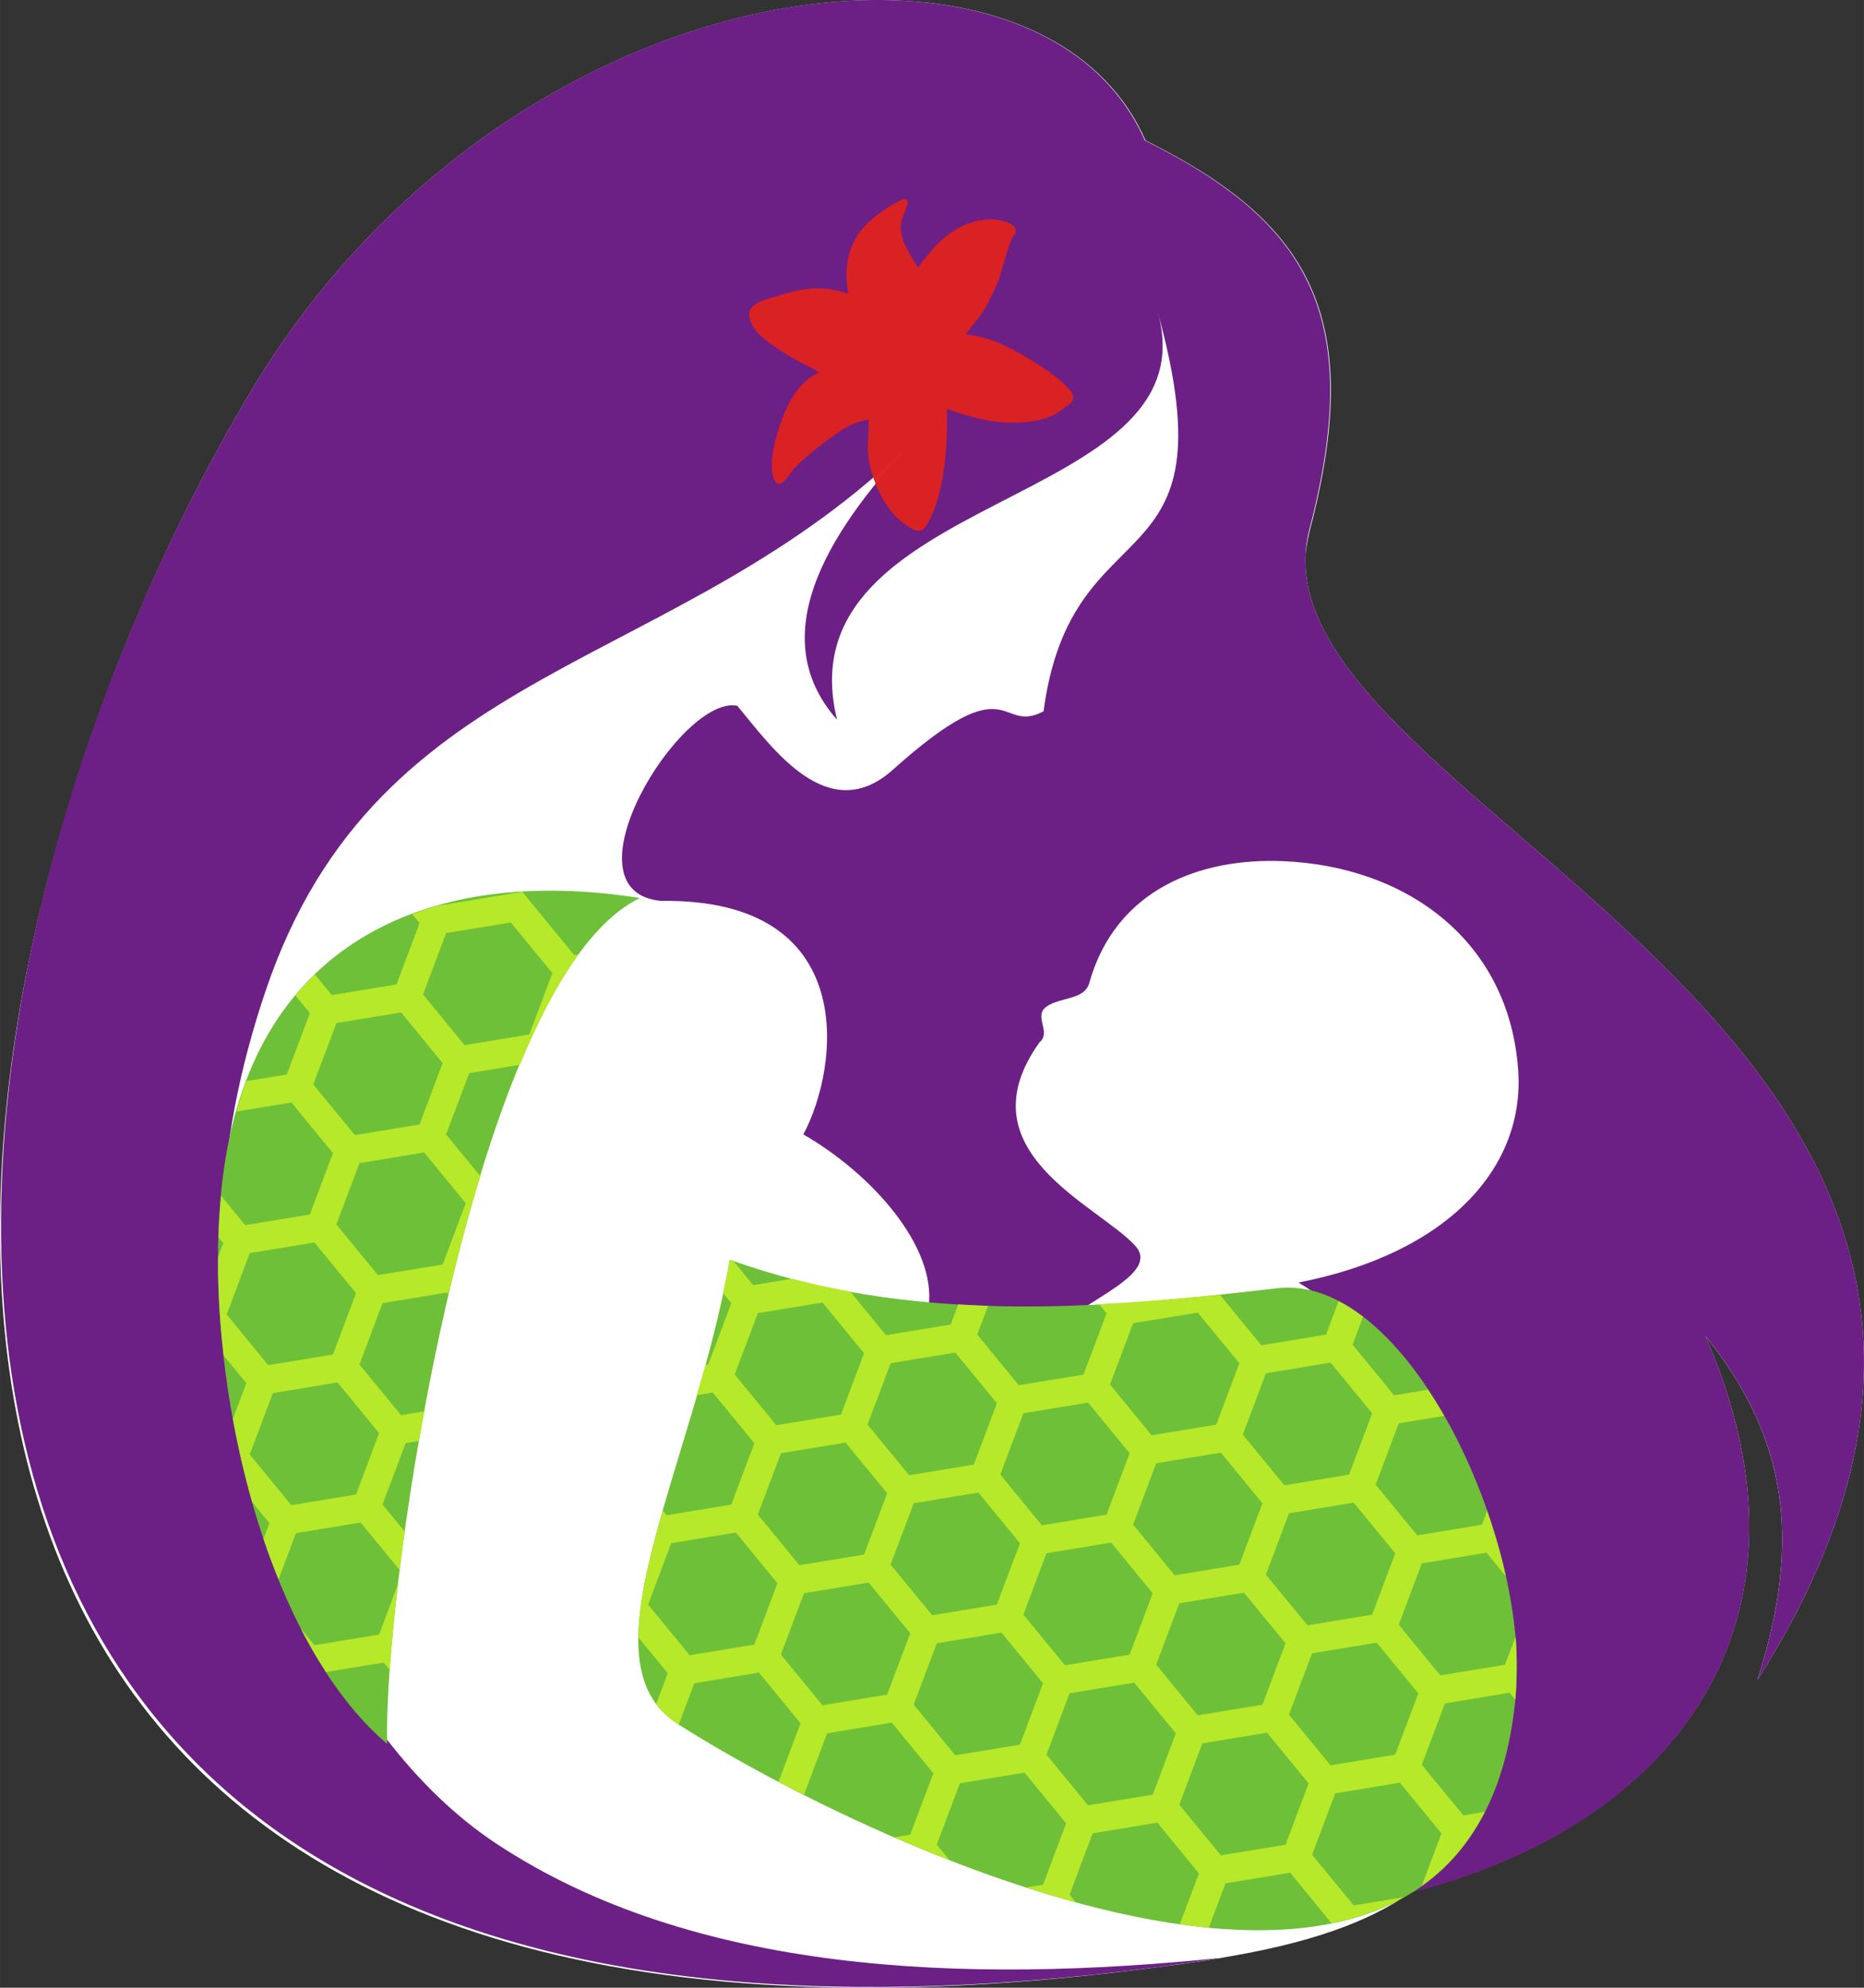 <?xml version="1.0" encoding="UTF-8" standalone="no"?>
<svg
   xmlns:osb="http://www.openswatchbook.org/uri/2009/osb"
   xmlns:dc="http://purl.org/dc/elements/1.1/"
   xmlns:cc="http://creativecommons.org/ns#"
   xmlns:rdf="http://www.w3.org/1999/02/22-rdf-syntax-ns#"
   xmlns:svg="http://www.w3.org/2000/svg"
   xmlns="http://www.w3.org/2000/svg"
   xmlns:xlink="http://www.w3.org/1999/xlink"
   version="1.1"
   id="svg4328"
   viewBox="0 0 84.408 90"
   height="25.4mm"
   width="23.822mm">
  <rect x="0" y="0" width="84.408" height="90" fill="#333333" stroke="none"/>
  <defs
     id="defs4330">
    <linearGradient
       osb:paint="solid"
       id="linearGradient4703">
      <stop
         id="stop4705"
         offset="0"
         style="stop-color:#8f1515;stop-opacity:1;" />
    </linearGradient>
    <linearGradient
       osb:paint="gradient"
       id="linearGradient4669">
      <stop
         id="stop4671"
         offset="0"
         style="stop-color:#dd2121;stop-opacity:1;" />
      <stop
         id="stop4673"
         offset="1"
         style="stop-color:#dd2121;stop-opacity:0;" />
    </linearGradient>
    <linearGradient
       osb:paint="solid"
       id="linearGradient4657">
      <stop
         id="stop4659"
         offset="0"
         style="stop-color:#ec81c9;stop-opacity:1;" />
    </linearGradient>
    <linearGradient
       id="linearGradient4641"
       gradientTransform="translate(0,-3.8146975e-6)">
      <stop
         style="stop-color:#ffffff;stop-opacity:0;"
         offset="0"
         id="stop4643" />
    </linearGradient>
    <linearGradient
       osb:paint="gradient"
       id="pink_lily">
      <stop
         style="stop-color:#dd2121;stop-opacity:0.945"
         offset="0"
         id="stop4629" />
      <stop
         id="stop4649"
         offset="0.724"
         style="stop-color:#feacff;stop-opacity:0.976" />
      <stop
         style="stop-color:#ffffff;stop-opacity:1"
         offset="1"
         id="stop4631" />
    </linearGradient>
    <linearGradient
       id="linearGradient4603">
      <stop
         id="stop4605"
         offset="0"
         style="stop-color:#836e00;stop-opacity:1;" />
    </linearGradient>
    <linearGradient
       id="linearGradient5608">
      <stop
         id="stop5610"
         offset="0"
         style="stop-color:#6c2085;stop-opacity:1;" />
    </linearGradient>
    <linearGradient
       osb:paint="solid"
       id="lillac">
      <stop
         id="stop5597"
         offset="0"
         style="stop-color:#e9deff;stop-opacity:1;" />
    </linearGradient>
    <linearGradient
       osb:paint="solid"
       id="wrap">
      <stop
         id="stop5571"
         offset="0"
         style="stop-color:#6ec038;stop-opacity:1;" />
    </linearGradient>
    <linearGradient
       osb:paint="solid"
       id="hex">
      <stop
         id="stop5565"
         offset="0"
         style="stop-color:#b6e929;stop-opacity:1;" />
    </linearGradient>
    <linearGradient
       osb:paint="solid"
       id="skin">
      <stop
         id="stop5559"
         offset="0"
         style="stop-color:#ffffff;stop-opacity:1;" />
    </linearGradient>
    <linearGradient
       osb:paint="solid"
       id="hair">
      <stop
         id="stop5553"
         offset="0"
         style="stop-color:#6c2085;stop-opacity:1;" />
    </linearGradient>
    <linearGradient
       id="linearGradient5545">
      <stop
         id="stop5547"
         offset="0"
         style="stop-color:#f39068;stop-opacity:1;" />
    </linearGradient>
    <linearGradient
       id="linearGradient5529">
      <stop
         id="stop5531"
         offset="0"
         style="stop-color:#43434c;stop-opacity:1;" />
    </linearGradient>
    <linearGradient
       gradientTransform="matrix(0.809,0.423,-0.423,0.809,21.165,-7.895)"
       osb:paint="solid"
       id="flower_background">
      <stop
         id="stop5519"
         offset="0"
         style="stop-color:#dd2121;stop-opacity:0.973;" />
    </linearGradient>
    <linearGradient
       gradientTransform="translate(0,-3.8146975e-6)"
       osb:paint="solid"
       id="flower_outline">
      <stop
         id="stop5513"
         offset="0"
         style="stop-color:#000000;stop-opacity:0;" />
    </linearGradient>
    <linearGradient
       gradientTransform="matrix(0.919,0,0,0.912,-433.807,-604.531)"
       gradientUnits="userSpaceOnUse"
       y2="115.649"
       x2="247.5"
       y1="115.649"
       x1="155.698"
       id="linearGradient5555"
       xlink:href="#hair" />
    <linearGradient
       gradientTransform="matrix(0.919,0,0,0.912,-433.807,-544.365)"
       gradientUnits="userSpaceOnUse"
       y2="49.679"
       x2="247.499"
       y1="49.679"
       x1="155.647"
       id="linearGradient5561"
       xlink:href="#skin" />
    <linearGradient
       gradientUnits="userSpaceOnUse"
       y2="63.828"
       x2="68.679"
       y1="63.828"
       x1="9.875"
       id="linearGradient5567"
       xlink:href="#hex" />
    <linearGradient
       gradientTransform="matrix(0.919,0,0,0.912,-433.807,-604.531)"
       gradientUnits="userSpaceOnUse"
       y2="136.352"
       x2="230.388"
       y1="136.352"
       x1="166.393"
       id="linearGradient5573"
       xlink:href="#wrap" />
  </defs>
  <g
     style="display:inline"
     transform="translate(290.775,544.066)"
     id="layer1">
    <g
       id="g5423">
      <path
         style="display:inline;fill:url(#linearGradient5561);fill-opacity:1;fill-rule:evenodd;stroke:none"
         d="m -250.816,-544.065 c -0.469,-0.004 -0.948,0.006 -1.43,0.032 -0.471,0.025 -0.946,0.064 -1.429,0.118 -8.795,0.968 -19.286,6.718 -25.766,17.615 -3.593,6.041 -6.618,12.971 -8.637,20.092 -7.867,27.486 -0.591,57.879 49.731,51.211 0.738,-0.098 1.476,-0.194 2.233,-0.308 0.112,-0.017 0.203,-0.038 0.312,-0.055 0.171,-0.026 0.336,-0.046 0.508,-0.073 -0.071,0.007 -0.142,0.012 -0.214,0.02 4.07,-0.667 6.74,-1.638 8.64,-2.988 11.71,-2.956 19.039,-12.066 13.319,-25.175 3.701,4.622 4.386,9.211 2.358,15.572 18.218,-28.667 -21.098,-38.88 -20.465,-50.973 0.041,-0.379 0.11,-0.756 0.208,-1.131 2.567,-9.796 -0.201,-13.987 -7.454,-17.599 -1.82,-4.151 -6.353,-6.306 -11.916,-6.358 z"
         id="path5096-2" />
      <path
         id="path142-3"
         style="fill:url(#linearGradient5555);fill-opacity:1;fill-rule:evenodd;stroke:none"
         d="m -238.335,-529.88 c 2.421,8.872 -17.065,8.031 -14.537,18.402 -3.54,-4.021 0.042,-8.978 3.463,-12.641 -10.761,10.663 -24.214,9.808 -29.333,24.9 -1.19,3.509 -1.908,7.159 -1.908,10.129 0,12.007 5.006,23.643 12.346,28.498 8.866,5.864 21.108,6.393 33.01,5.157 -66.246,10.279 -61.865,-41.077 -44.148,-70.868 11.507,-19.349 35.657,-22.475 40.51,-11.404 7.253,3.611 10.021,7.803 7.454,17.599 -3.303,12.607 39.072,22.547 20.289,52.103 2.028,-6.361 1.342,-10.951 -2.359,-15.573 5.886,13.489 -2.031,22.763 -14.336,25.435 11.116,-6.59 3.044,-23.609 -4.09,-27.851 6.844,-1.34 10.253,-5.25 9.949,-9.607 -0.407,-5.856 -5.034,-9.242 -10.658,-9.474 -3.714,-0.153 -7.571,1.25 -8.767,5.52 -0.218,0.779 -1.32,0.624 -1.938,1.069 -0.607,0.437 0.24,1.15 -0.313,1.614 -3.535,4.935 2.623,7.35 4.329,9.208 1.167,1.271 -2.247,2.445 -3.53,3.723 -1.947,0.468 -2.036,-0.059 -5.819,-0.978 0.346,-2.704 -2.567,-5.994 -5.676,-7.782 1.638,-3.048 2.607,-10.702 -6.433,-10.573 -4.606,-0.415 0.892,-9.358 3.444,-8.834 1.593,1.92 4.113,5.519 7.046,2.892 5.422,-4.857 4.768,-1.558 6.821,-2.644 1.276,-9.613 8.64,-5.428 5.186,-18.02" />
      <path
         id="path144-14"
         style="fill:url(#linearGradient5573);fill-opacity:1;fill-rule:evenodd;stroke:none"
         d="m -261.825,-470.774 c -0.06,0.643 -0.064,1.242 0,1.793 l 0,-1.793 z m 0,-32.62 c -7.578,3.757 -11.603,31.107 -11.418,38.289 -4.842,-4.118 -7.523,-13.463 -7.658,-21.29 l 0,-1.197 c 0.02,-1.199 0.103,-2.352 0.25,-3.433 1.442,-10.569 9.559,-13.846 18.825,-12.383 l 0,0.013 z m 39.695,33.65 c 0,0 0.109,1.431 -0.045,2.834 -2.088,19.147 -28.907,6.644 -37.91,0.902 -1.072,-0.683 -1.591,-1.697 -1.74,-2.973 l 0,-1.793 c 0.381,-4.098 2.984,-9.969 4.1,-16.253 8.14,2.926 16.533,2.263 24.779,1.29 5.264,-0.622 10.263,8.89 10.816,15.993 z m -39.676,-33.659 -0.019,0.01 0,-0.013 0.019,0.004 z" />
      <path
         transform="translate(-290.775,-544.066)"
         style="display:inline;color:#000000;font-style:normal;font-variant:normal;font-weight:normal;font-stretch:normal;font-size:medium;line-height:normal;font-family:sans-serif;text-indent:0;text-align:start;text-decoration:none;text-decoration-line:none;text-decoration-style:solid;text-decoration-color:#000000;letter-spacing:normal;word-spacing:normal;text-transform:none;direction:ltr;block-progression:tb;writing-mode:lr-tb;baseline-shift:baseline;text-anchor:start;white-space:normal;clip-rule:nonzero;overflow:visible;visibility:visible;opacity:1;isolation:auto;mix-blend-mode:normal;color-interpolation:sRGB;color-interpolation-filters:linearRGB;solid-color:#000000;solid-opacity:1;fill:url(#linearGradient5567);fill-opacity:1;fill-rule:nonzero;stroke:none;stroke-width:1.285;stroke-linecap:butt;stroke-linejoin:miter;stroke-miterlimit:4;stroke-dasharray:none;stroke-dashoffset:0;stroke-opacity:1;color-rendering:auto;image-rendering:auto;shape-rendering:auto;text-rendering:auto;enable-background:accumulate"
         d="m 23.654,40.379 -3.66,0.604 -0.014,-0.018 c -0.45,0.122 -0.888,0.264 -1.316,0.424 L 19,41.797 17.953,44.574 15.025,45.057 14.254,44.115 C 13.946,44.413 13.655,44.736 13.375,45.072 l 0.656,0.801 -1.045,2.777 -0.84,0.139 -0.99,0.162 c -0.167,0.439 -0.314,0.901 -0.449,1.377 l 2.488,-0.41 1.881,2.293 -1.045,2.779 -2.928,0.482 -1.092,-1.33 c -0.057,0.611 -0.098,1.237 -0.117,1.881 l 0.215,0.262 0,0.002 -0.234,0.621 0,0.764 c 0.021,1.206 0.11,2.448 0.25,3.701 l 1.029,1.256 -0.609,1.613 c 0.233,1.275 0.524,2.54 0.875,3.773 l 0.779,0.951 -0.268,0.713 c 0.21,0.625 0.44,1.233 0.682,1.83 l 0.787,-2.09 2.93,-0.482 1.771,2.16 c 0.07,-0.567 0.148,-1.149 0.23,-1.744 l -1.01,-1.23 1.047,-2.779 0.604,-0.1 c 0.077,-0.445 0.159,-0.891 0.242,-1.342 l -1.055,0.174 -1.883,-2.293 1.047,-2.779 2.928,-0.48 0.062,0.076 c 0.428,-1.827 0.914,-3.618 1.438,-5.344 l -1.551,-1.889 1.047,-2.777 2.295,-0.379 c 0.81,-1.945 1.69,-3.671 2.654,-4.994 l -0.191,0.031 -2.352,-2.869 z m -0.523,1.389 1.883,2.297 -1.047,2.775 -2.928,0.482 L 19.156,45.027 20.203,42.25 23.131,41.768 Z m -4.969,4.074 1.883,2.295 -1.047,2.777 -2.928,0.482 -1.883,-2.293 0,-0.002 1.047,-2.777 2.928,-0.482 z m 1.045,6.34 1.883,2.295 -1.047,2.779 -2.928,0.48 -1.883,-2.293 1.047,-2.779 2.928,-0.482 z m -4.967,4.076 1.881,2.293 -1.045,2.779 -2.93,0.482 -1.881,-2.295 1.045,-2.777 2.93,-0.482 z m 18.811,0.781 c -0.09,0.508 -0.203,1.008 -0.311,1.51 l 0.375,0.457 -1.045,2.779 -0.123,0.02 c -0.129,0.472 -0.266,0.907 -0.4,1.369 l 0.732,-0.121 1.881,2.295 -1.045,2.777 -2.93,0.482 -0.172,-0.211 c -0.517,1.806 -0.929,3.465 -1.062,4.896 -0.027,0.294 -0.04,0.575 -0.043,0.85 l 1.33,1.619 0,0.002 -0.525,1.395 c 0.256,0.344 0.578,0.645 0.979,0.9 0.013,0.009 0.031,0.019 0.045,0.027 l 0.115,-0.309 0.588,-1.562 2.93,-0.482 1.881,2.295 -0.996,2.648 c 0.374,0.197 0.769,0.395 1.162,0.594 l -0.008,-0.01 1.045,-2.779 2.928,-0.482 1.883,2.293 -1.047,2.779 -0.719,0.119 c 0.818,0.355 1.649,0.705 2.5,1.037 l -0.578,-0.703 1.047,-2.779 2.928,-0.482 1.883,2.295 -1.047,2.779 -0.766,0.125 c 0.749,0.242 1.5,0.465 2.252,0.67 l -0.283,-0.344 1.045,-2.777 2.93,-0.482 1.881,2.295 -0.865,2.301 c 0.442,0.063 0.88,0.113 1.314,0.154 l 0.754,-2.002 2.93,-0.482 1.873,2.287 c 1.183,-0.238 2.279,-0.627 3.268,-1.182 l -2.266,0.373 -1.883,-2.293 1.047,-2.779 2.928,-0.482 1.883,2.295 -0.896,2.379 c 1.159,-0.82 2.129,-1.923 2.857,-3.354 l -0.969,0.16 -1.881,-2.295 1.047,-2.777 2.928,-0.482 0.258,0.314 c 0.123,-1.335 0.031,-2.635 0.031,-2.635 -0.005,-0.068 -0.017,-0.139 -0.023,-0.207 l -0.475,1.26 -2.928,0.482 -1.883,-2.295 1.045,-2.777 2.93,-0.482 0.877,1.07 c -0.219,-0.987 -0.506,-1.983 -0.85,-2.967 l -0.236,0.629 -2.93,0.482 -1.881,-2.295 1.045,-2.777 2.057,-0.338 c -0.234,-0.409 -0.476,-0.803 -0.729,-1.184 l -1.535,0.254 -1.883,-2.295 0.475,-1.264 C 61.361,59.342 60.992,59.107 60.617,58.912 l -0.572,1.518 -2.928,0.482 -1.883,-2.293 0,-0.002 c -1.817,0.192 -3.638,0.34 -5.461,0.434 l 0.336,0.41 -1.045,2.779 -2.93,0.482 -1.881,-2.295 0.49,-1.303 c -0.45,-0.014 -0.9,-0.034 -1.35,-0.061 l -0.344,0.91 -2.928,0.482 -1.619,-1.973 c -0.883,-0.16 -1.764,-0.35 -2.643,-0.58 l -1.752,0.287 -0.904,-1.102 c -0.051,-0.018 -0.103,-0.032 -0.154,-0.051 z m 4.195,1.939 1.883,2.293 -1.047,2.777 -2.928,0.482 -1.883,-2.293 1.047,-2.779 2.928,-0.48 z m 16.994,0.455 1.883,2.293 -1.047,2.779 -2.928,0.482 -1.883,-2.297 1.047,-2.777 2.928,-0.48 z m -10.98,1.809 1.883,2.295 -1.047,2.777 -2.928,0.482 -1.883,-2.295 1.047,-2.777 2.928,-0.482 z m 16.994,0.455 1.883,2.297 -1.047,2.775 -2.928,0.482 -1.883,-2.293 1.047,-2.779 2.928,-0.482 z m -44.969,0.9 1.881,2.293 -1.045,2.779 -2.93,0.482 -1.881,-2.295 1.045,-2.777 2.93,-0.482 z m 33.988,0.91 1.881,2.293 -1.045,2.779 -2.93,0.482 -1.881,-2.295 1.045,-2.777 2.93,-0.482 z m -10.982,1.811 1.883,2.293 -1.047,2.777 -2.928,0.482 -1.883,-2.295 1.047,-2.775 2.928,-0.482 z m 16.994,0.455 1.883,2.293 -1.047,2.779 -2.928,0.482 -1.881,-2.295 1.045,-2.779 2.928,-0.48 z m -10.98,1.809 1.883,2.295 -1.047,2.777 -2.928,0.482 -1.883,-2.293 0,-0.002 1.047,-2.777 2.928,-0.482 z m 16.994,0.455 1.883,2.295 -1.047,2.777 -2.928,0.482 -1.883,-2.293 1.047,-2.779 2.928,-0.482 z m -27.975,1.355 1.881,2.295 -1.045,2.777 -2.928,0.482 -1.883,-2.295 1.045,-2.777 2.93,-0.482 z m 16.994,0.455 1.881,2.295 -1.045,2.777 -2.93,0.482 -1.881,-2.295 1.045,-2.777 2.93,-0.482 z m -10.982,1.811 1.883,2.293 -1.047,2.779 -2.928,0.48 -1.883,-2.291 0,-0.002 1.014,-2.688 0.033,-0.09 2.928,-0.482 z m -21.307,0.059 -0.863,2.293 -2.93,0.482 -0.611,-0.746 c 0.354,0.692 0.737,1.342 1.139,1.961 l 2.611,-0.43 0.273,0.334 c 0.082,-1.154 0.214,-2.477 0.381,-3.895 z m 38.301,0.396 1.883,2.293 -1.047,2.779 -2.928,0.482 -1.881,-2.295 1.045,-2.777 2.928,-0.482 z m -10.98,1.809 1.883,2.295 -1.047,2.777 -2.928,0.482 -1.883,-2.293 1.047,-2.779 2.928,-0.482 z m 16.992,0.455 1.885,2.297 -1.047,2.775 -2.928,0.482 -1.883,-2.295 1.047,-2.777 2.926,-0.482 z m -10.979,1.811 1.881,2.295 -1.045,2.777 -2.93,0.482 -1.881,-2.295 1.045,-2.777 2.93,-0.482 z m 6.012,2.266 1.883,2.295 -1.045,2.777 -2.93,0.48 -1.881,-2.293 1.045,-2.777 2.928,-0.482 z"
         id="path4457" />
      <path
         transform="translate(-290.775,-544.066)"
         style="display:inline;opacity:1;fill:url(#flower_background);fill-opacity:1;fill-rule:evenodd;stroke:none;stroke-width:1;stroke-linecap:butt;stroke-linejoin:miter;stroke-miterlimit:4;stroke-dasharray:none;stroke-opacity:1"
         d="m 42.882,18.51 c 0.056,2.631 -0.354,4.096 -0.714,4.873 -0.36,0.778 -0.517,0.857 -1.326,0.25 -0.81,-0.607 -1.602,-2.217 -1.542,-3.519 0.06,-1.303 0.029,-1.112 0.029,-1.112 0,0 -0.338,0.03 -0.853,0.267 -0.515,0.237 -2.326,1.59 -2.72,2.212 -0.394,0.622 -0.767,0.588 -0.805,-0.352 -0.038,-0.94 0.568,-2.716 1.128,-3.435 0.56,-0.719 1.027,-0.82 1.027,-0.82 0,0 -0.108,-0.102 -0.623,-0.348 -0.515,-0.246 -1.931,-1.081 -2.289,-1.597 -0.467,-0.674 -0.364,-1.124 0.565,-1.394 1.187,-0.345 2.146,-0.755 3.653,-0.233 -0.399,-2.325 0.837,-3.281 1.762,-3.885 1.651,-1.078 0.579,0.322 0.61,0.86 0.042,0.723 0.431,1.252 0.782,1.845 0.617,-0.825 1.017,-1.31 1.772,-1.759 0.588,-0.35 1.309,-0.498 1.822,-0.411 0.839,0.142 0.967,0.459 0.744,0.711 -0.163,0.184 -0.478,1.348 -0.614,1.801 -0.156,0.517 -0.391,0.937 -0.642,1.417 -0.227,0.435 -0.929,1.251 -0.929,1.251 0,0 0.5,0.054 1.135,0.248 0.635,0.194 2.501,1.206 3.355,2.029 0.704,0.678 0.368,0.765 -0.185,1.191 -0.766,0.589 -2.176,0.599 -3.076,0.474 -0.9,-0.125 -2.066,-0.565 -2.066,-0.565 z"
         id="path4701" />
    </g>
  </g>
</svg>
